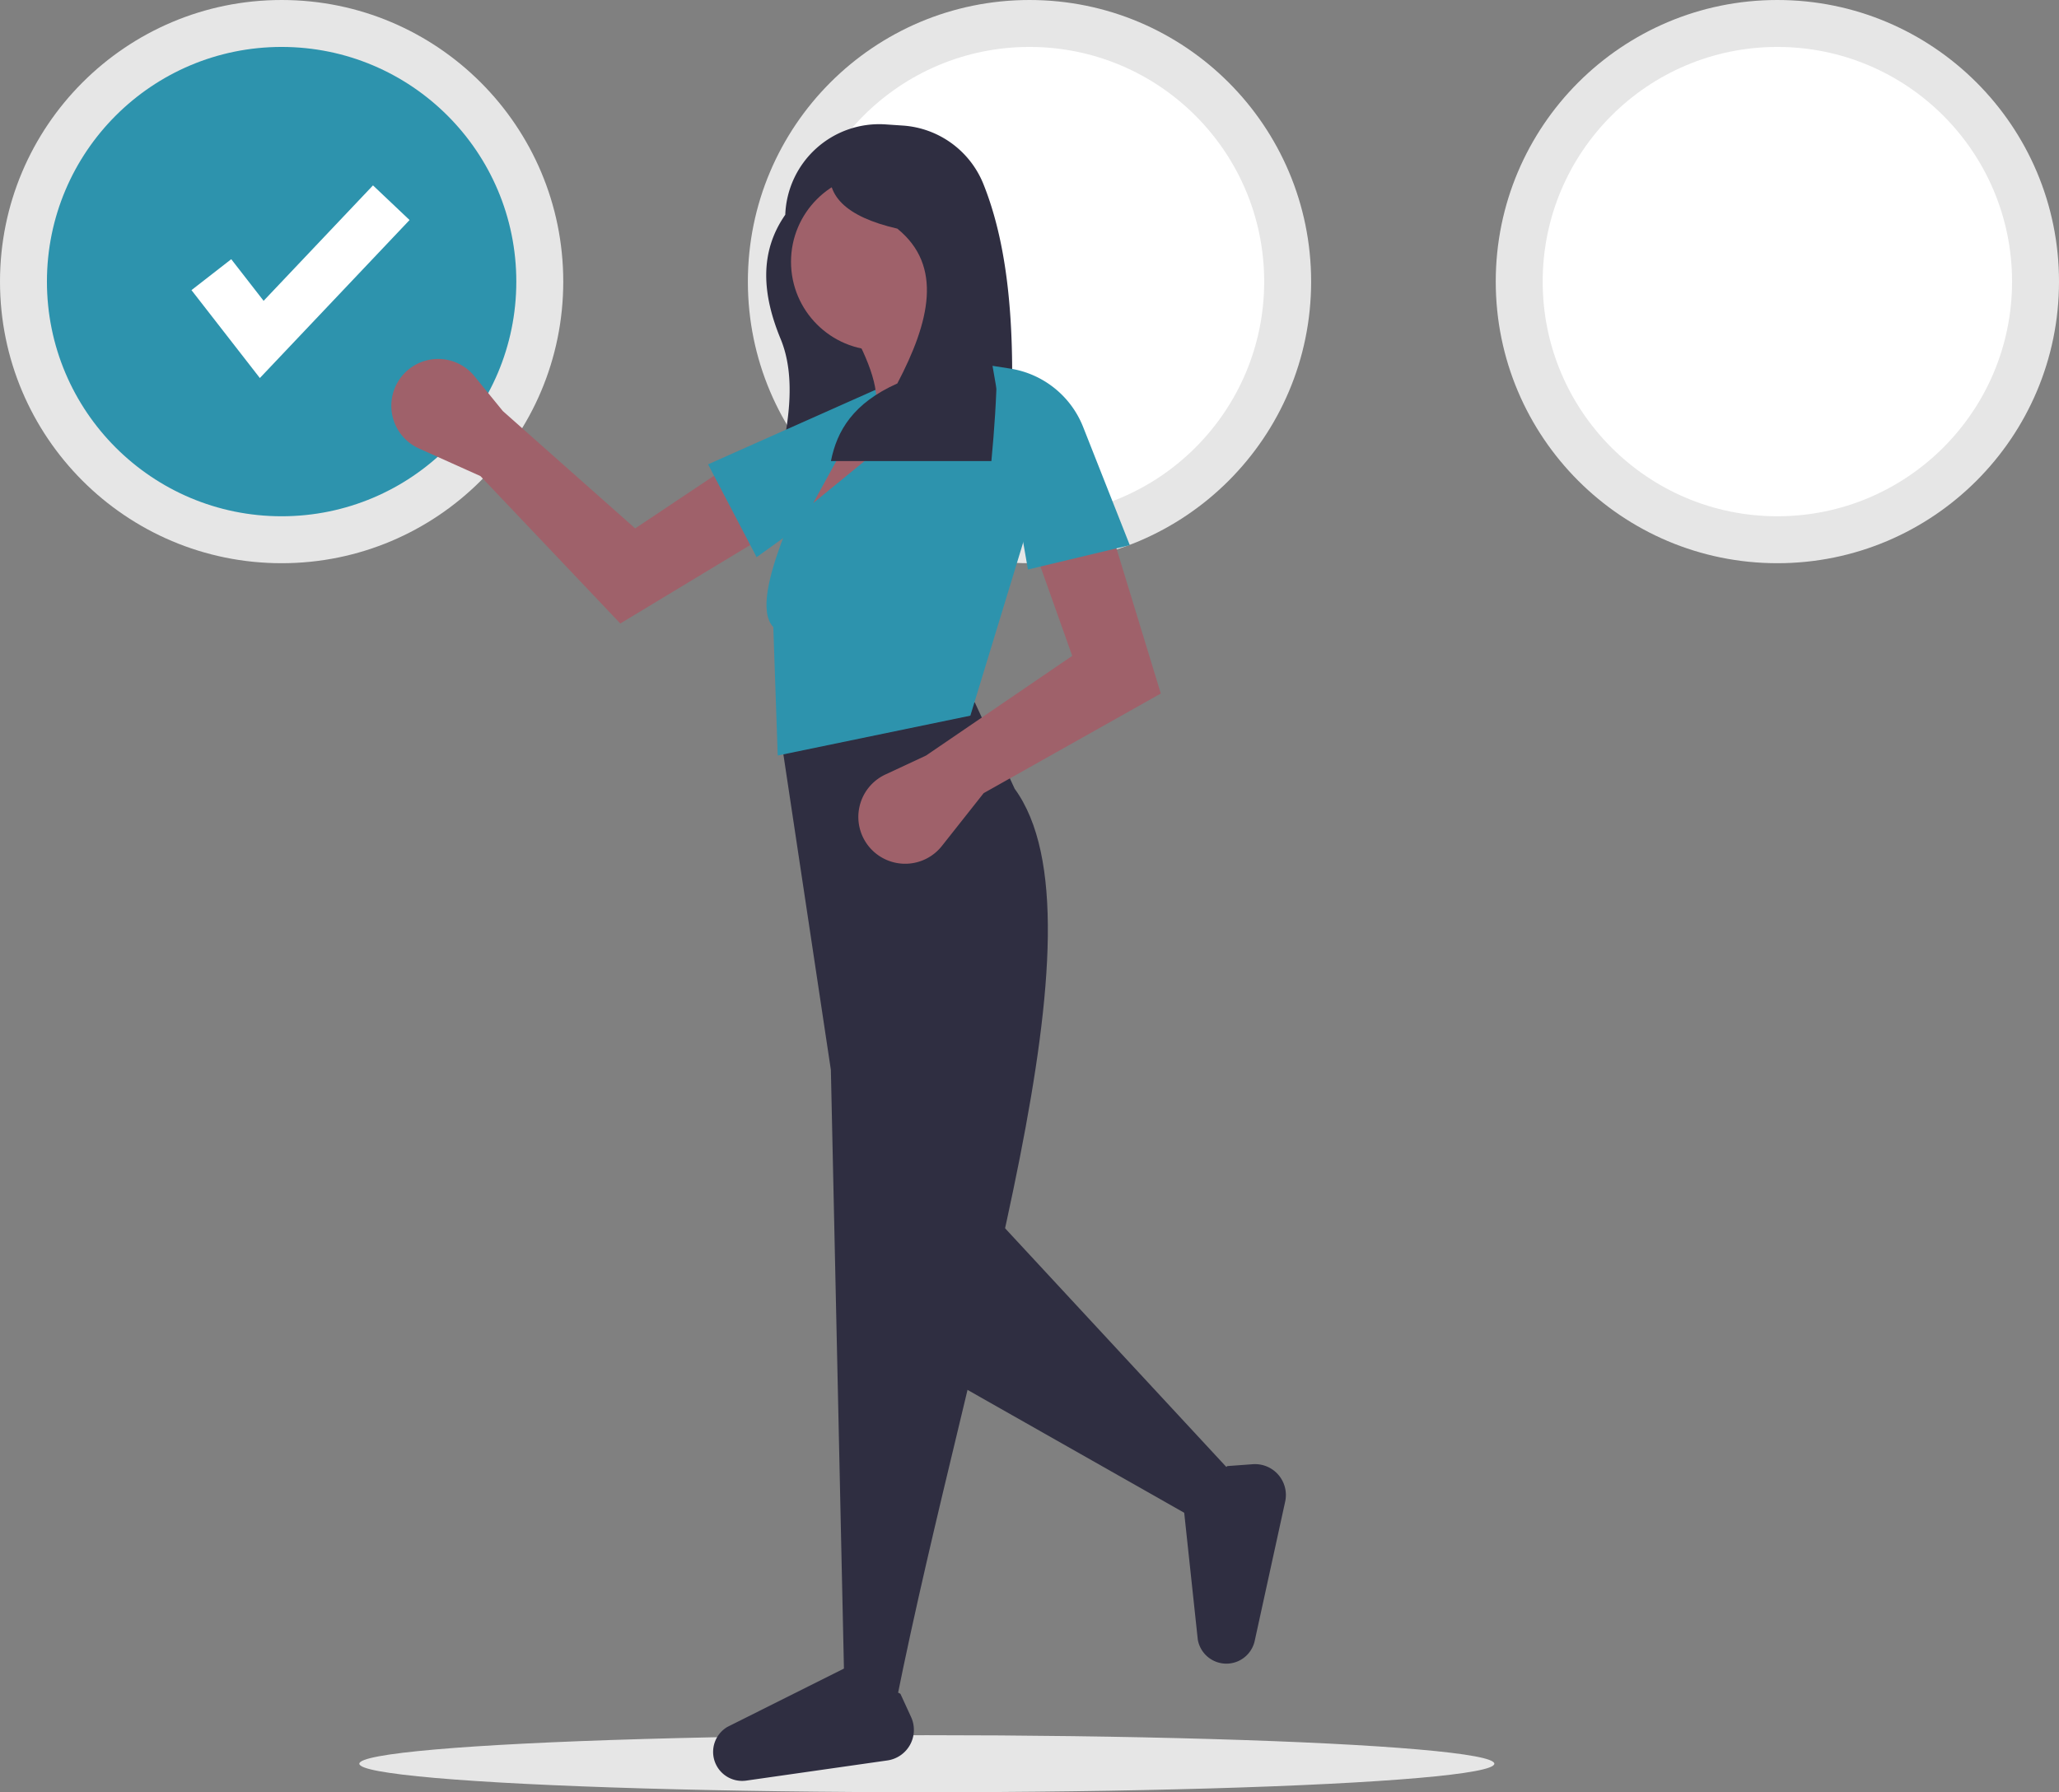 <svg xmlns="http://www.w3.org/2000/svg" width="268" height="233.297" viewBox="0 0 268 233.297"><rect x="0" y="0" width="268" height="233.297" fill="#808080" stroke="none"/><defs><style>.a{fill:#e6e6e6;}.b{fill:#2d93ad;}.c{fill:#fff;}.d{fill:#2f2e41;}.e{fill:#9f616a;}</style></defs><ellipse class="a" cx="73.867" cy="3.712" rx="73.867" ry="3.712" transform="translate(46.77 225.873)"/><circle class="a" cx="36.657" cy="36.657" r="36.657" transform="translate(0 0)"/><circle class="b" cx="30.547" cy="30.547" r="30.547" transform="translate(6.109 6.109)"/><circle class="a" cx="36.657" cy="36.657" r="36.657" transform="translate(97.343 0)"/><circle class="c" cx="30.547" cy="30.547" r="30.547" transform="translate(103.453 6.109)"/><circle class="a" cx="36.657" cy="36.657" r="36.657" transform="translate(194.687 0)"/><circle class="c" cx="30.547" cy="30.547" r="30.547" transform="translate(200.796 6.109)"/><path class="c" d="M76.045,90.087l-8.9-11.442,5.175-4.026,4.214,5.418L90.77,65.011l4.76,4.51Z" transform="translate(-42.222 -40.879)"/><path class="d" d="M509.562,207.262c-2.407-5.814-2.8-11.3.6-16.176h0a12.24,12.24,0,0,1,13.057-11.762l2.213.15a12.192,12.192,0,0,1,10.5,7.567c4.126,10.233,4.256,23.833,3.226,38.41H508.892C510.69,218.634,511.612,212.236,509.562,207.262Z" transform="translate(-407.951 -163.131)"/><path class="e" d="M387.821,276.869l-8-3.592a6.094,6.094,0,0,1-2.65-8.821h0a6.094,6.094,0,0,1,9.873-.586l3.695,4.536,17.224,15.276,11.449-7.641,5.189,8.8-18.573,11.219Z" transform="translate(-325.29 -214.899)"/><path class="b" d="M493.613,292.122,487.3,280.041l24.585-10.95.213,2.311a12.252,12.252,0,0,1-5.054,11.076Z" transform="translate(-395.133 -219.595)"/><path class="e" d="M545.219,252.011l-25.074,20.751-1.441-2.017,6.917-12.393,3.17-1.441c.76-3.218-1.18-7.534-3.747-12.1l12.1-1.729C537.734,247,540.395,249.994,545.219,252.011Z" transform="translate(-414.881 -203.237)"/><path class="d" d="M369.193,457.239l-4.179,6.2-33.288-18.878,4.611-22.768Z" transform="translate(-208.592 -265.225)"/><path class="d" d="M527.868,512.185l-6.773-3.026L519.366,429.9l-6.485-43.087L538.1,382.06l5.188,11.24C556.036,410.785,537.451,464.36,527.868,512.185Z" transform="translate(-411.219 -290.63)"/><path class="d" d="M513.432,723.921l1.39,3.025a4.018,4.018,0,0,1-3.083,5.655l-18.373,2.625a3.776,3.776,0,0,1-4.165-2.7h0a3.776,3.776,0,0,1,1.734-4.3L506.37,720.5Z" transform="translate(-396.237 -503.442)"/><path class="d" d="M659.726,649.452l3.32-.244a4.018,4.018,0,0,1,4.219,4.866L663.3,672.2a3.776,3.776,0,0,1-3.987,2.957h0a3.776,3.776,0,0,1-3.424-3.129l-1.837-17.163Z" transform="translate(-499.986 -458.609)"/><circle class="e" cx="11.528" cy="11.528" r="11.528" transform="translate(102.959 22.548)"/><path class="b" d="M534.307,309.089l-25.074,5.188-.576-16.716c-3.631-3.844,4.837-19.239,7.782-26.515l3.747-1.153-6.341,11.528,22.192-18.157,4.323,1.153,1.153,21.039Z" transform="translate(-408.003 -215.931)"/><path class="e" d="M556.292,356.77l-5.437,6.877a6.094,6.094,0,0,1-9.2.415h0a6.094,6.094,0,0,1,1.844-9.717l5.3-2.474L567.82,338.9l-4.611-12.969,9.8-2.882,6.341,20.751Z" transform="translate(-428.259 -253.525)"/><path class="d" d="M551,228.587H530.115c.785-3.948,2.889-7.529,8.643-10.1,4.2-8.019,5.988-15.292,0-20.152-6.84-1.576-9.489-4.437-8.643-8.37l12.244-2.017C552.428,196.917,552.543,212.224,551,228.587Z" transform="translate(-421.96 -168.572)"/><path class="b" d="M604.9,287.385l-13.258,3.17-4.611-26.515,2.293.358a12.252,12.252,0,0,1,9.505,7.607Z" transform="translate(-457.845 -216.419)"/></svg>